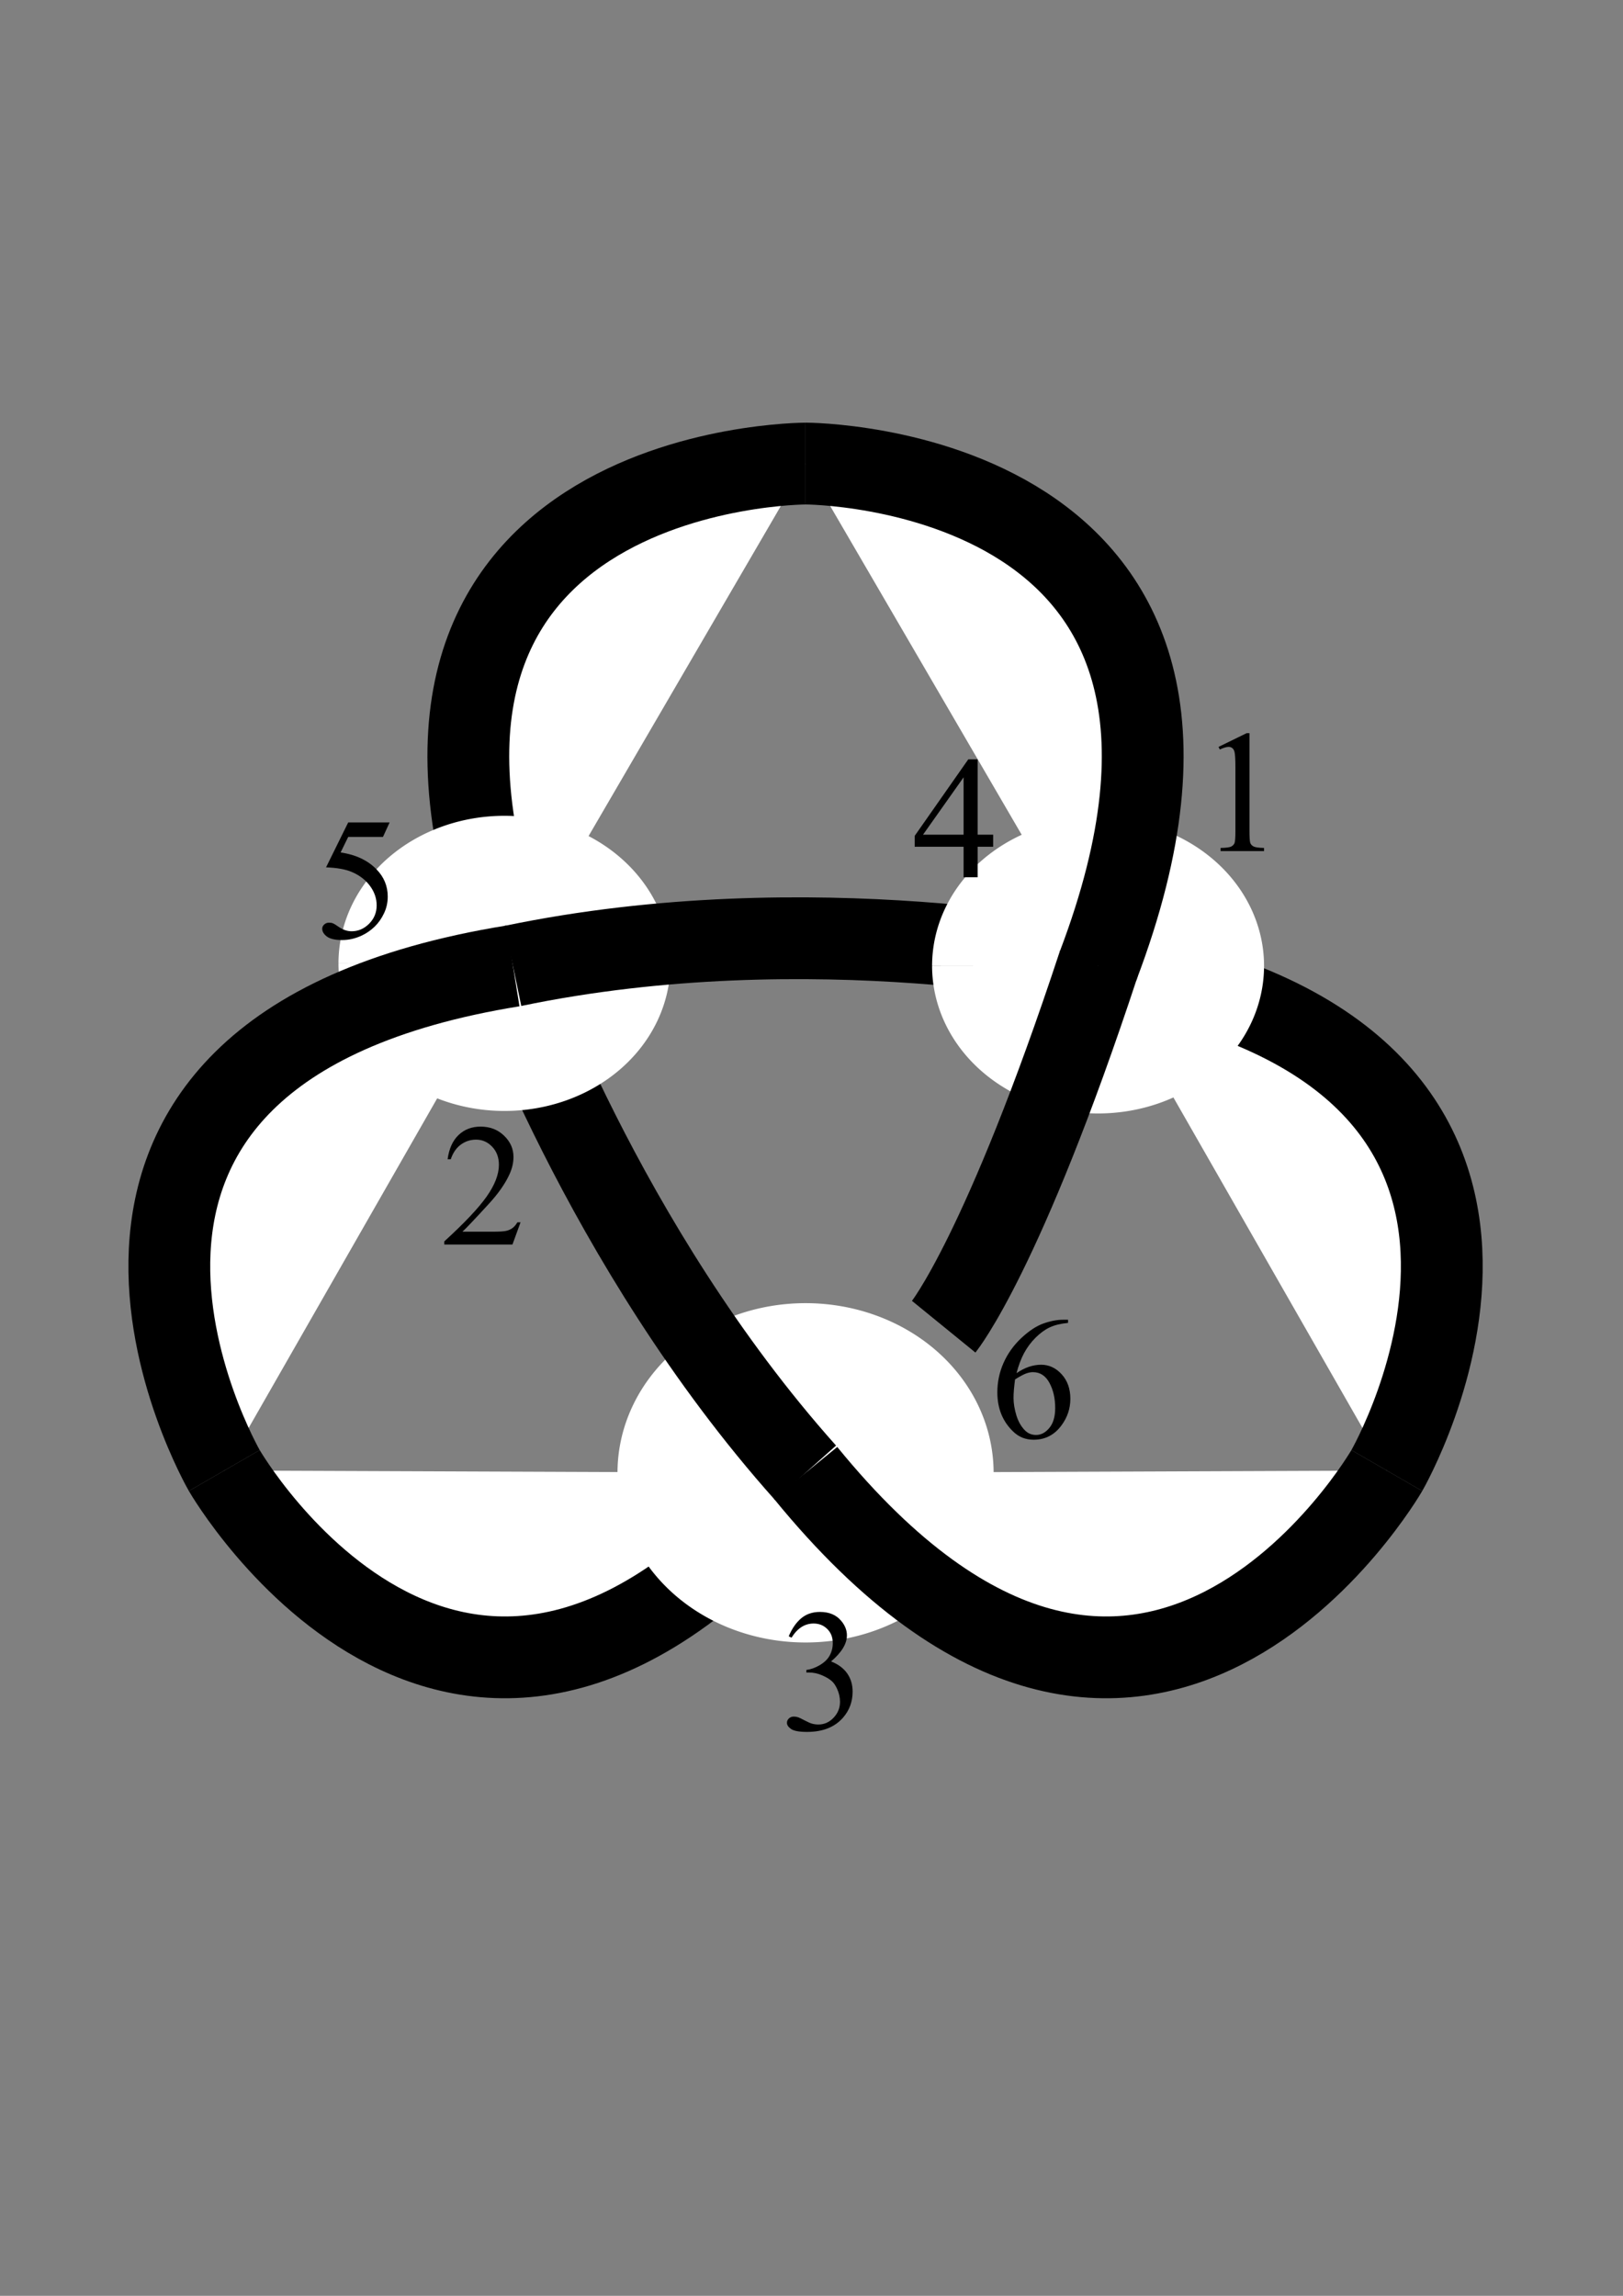 <?xml version="1.0" encoding="UTF-8" standalone="no"?>
<!-- Created with Inkscape (http://www.inkscape.org/) -->

<svg
   xmlns:dc="http://purl.org/dc/elements/1.1/"
   xmlns:cc="http://creativecommons.org/ns#"
   xmlns:rdf="http://www.w3.org/1999/02/22-rdf-syntax-ns#"
   xmlns:svg="http://www.w3.org/2000/svg"
   xmlns="http://www.w3.org/2000/svg"
   xmlns:sodipodi="http://sodipodi.sourceforge.net/DTD/sodipodi-0.dtd"
   xmlns:inkscape="http://www.inkscape.org/namespaces/inkscape"
   width="210mm"
   height="297mm"
   viewBox="0 0 744.094 1052.362"
   id="svg4181"
   version="1.1"
   inkscape:version="0.91 r13725"
   sodipodi:docname="labeled.svg">
  <rect x="0" y="0" width="744.094" height="1052.362" fill="#808080" stroke="none"/>
  <defs
     id="defs4183" />
  <sodipodi:namedview
     id="base"
     pagecolor="#ffffff"
     bordercolor="#666666"
     borderopacity="1.0"
     inkscape:pageopacity="0.0"
     inkscape:pageshadow="2"
     inkscape:zoom="0.52548447"
     inkscape:cx="372.04724"
     inkscape:cy="526.1811"
     inkscape:document-units="px"
     inkscape:current-layer="layer1"
     showgrid="false"
     inkscape:snap-bbox="true"
     inkscape:bbox-paths="true"
     inkscape:snap-bbox-edge-midpoints="true"
     inkscape:bbox-nodes="true"
     inkscape:snap-bbox-midpoints="true"
     inkscape:object-paths="true"
     inkscape:snap-text-baseline="true"
     inkscape:snap-object-midpoints="true"
     inkscape:snap-others="true"
     inkscape:snap-page="true"
     inkscape:snap-midpoints="true"
     inkscape:object-nodes="true"
     inkscape:snap-intersection-paths="true"
     inkscape:snap-smooth-nodes="true"
     inkscape:snap-center="true"
     inkscape:snap-global="true"
     inkscape:window-width="1366"
     inkscape:window-height="705"
     inkscape:window-x="-8"
     inkscape:window-y="-8"
     inkscape:window-maximized="1" />
  <g
     inkscape:label="Layer 1"
     inkscape:groupmode="layer"
     id="layer1">
    <path
       style="opacity:1;fill:#ffffff;fill-opacity:1;stroke:#000000;stroke-width:37.5;stroke-linecap:butt;stroke-linejoin:miter;stroke-miterlimit:4;stroke-dasharray:none;stroke-opacity:1"
       d="m 369.319,212.494 c 0,0 -221.691,0 -134.152,230.264"
       id="path4774"
       inkscape:connector-curvature="0"
       sodipodi:nodetypes="cc" />
    <path
       style="opacity:1;fill:#ffffff;fill-opacity:1;stroke:#000000;stroke-width:37.5;stroke-linecap:butt;stroke-linejoin:miter;stroke-miterlimit:4;stroke-dasharray:none;stroke-opacity:1"
       d="m 102.829,674.069 c 0,0 110.845,191.99 266.49,1.047"
       id="path4774-0"
       inkscape:connector-curvature="0"
       sodipodi:nodetypes="cc" />
    <path
       style="opacity:1;fill:#ffffff;fill-opacity:1;stroke:#000000;stroke-width:37.5;stroke-linecap:butt;stroke-linejoin:miter;stroke-miterlimit:4;stroke-dasharray:none;stroke-opacity:1"
       d="m 635.81,674.069 c 0,0 110.845,-191.99 -132.338,-231.311"
       id="path4774-00"
       inkscape:connector-curvature="0"
       sodipodi:nodetypes="cc" />
    <path
       style="opacity:1;fill:#ffffff;fill-opacity:1;stroke:#ffffff;stroke-width:57.742;stroke-linecap:butt;stroke-linejoin:miter;stroke-miterlimit:4;stroke-dasharray:none;stroke-opacity:1"
       id="path4840-8"
       sodipodi:type="arc"
       sodipodi:cx="-369.31924"
       sodipodi:cy="675.11615"
       sodipodi:rx="57.347111"
       sodipodi:ry="48.898468"
       sodipodi:start="0"
       sodipodi:end="6.2826966"
       sodipodi:open="true"
       d="m -311.972,675.116 a 57.347,48.898 0 0 1 -57.34,48.898 57.347,48.898 0 0 1 -57.354,-48.887 57.347,48.898 0 0 1 57.326,-48.91 57.347,48.898 0 0 1 57.368,48.875"
       transform="scale(-1,1)" />
    <path
       style="opacity:1;fill:#ffffff;fill-opacity:1;stroke:#000000;stroke-width:37.5;stroke-linecap:butt;stroke-linejoin:miter;stroke-miterlimit:4;stroke-dasharray:none;stroke-opacity:1"
       d="m 635.81,674.069 c 0,0 -110.845,191.99 -266.49,1.047"
       id="path4774-9-9"
       inkscape:connector-curvature="0"
       sodipodi:nodetypes="cc" />
    <path
       style="opacity:1;fill:#ffffff;fill-opacity:1;stroke:#000000;stroke-width:37.5;stroke-linecap:butt;stroke-linejoin:miter;stroke-miterlimit:4;stroke-dasharray:none;stroke-opacity:1"
       d="m 231.274,441.597 c 0,0 44.816,129.132 138.045,233.519"
       id="path4817-4"
       inkscape:connector-curvature="0"
       sodipodi:nodetypes="cc" />
    <path
       style="opacity:1;fill:#ffffff;fill-opacity:1;stroke:#ffffff;stroke-width:37.5;stroke-linecap:butt;stroke-linejoin:miter;stroke-miterlimit:4;stroke-dasharray:none;stroke-opacity:1"
       id="path4840-04"
       sodipodi:type="arc"
       sodipodi:cx="-231.274"
       sodipodi:cy="441.59729"
       sodipodi:rx="57.347111"
       sodipodi:ry="48.898468"
       sodipodi:start="0"
       sodipodi:end="6.2826966"
       sodipodi:open="true"
       d="m -173.927,441.597 a 57.347,48.898 0 0 1 -57.34,48.898 57.347,48.898 0 0 1 -57.354,-48.887 57.347,48.898 0 0 1 57.326,-48.91 57.347,48.898 0 0 1 57.368,48.875"
       transform="scale(-1,1)" />
    <path
       style="opacity:1;fill:#ffffff;fill-opacity:1;stroke:#000000;stroke-width:37.5;stroke-linecap:butt;stroke-linejoin:miter;stroke-miterlimit:4;stroke-dasharray:none;stroke-opacity:1"
       d="m 503.472,442.758 c 0,0 -131.288,-28.545 -268.305,0"
       id="path4817"
       inkscape:connector-curvature="0"
       sodipodi:nodetypes="cc" />
    <path
       style="opacity:1;fill:#ffffff;fill-opacity:1;stroke:#ffffff;stroke-width:37.5;stroke-linecap:butt;stroke-linejoin:miter;stroke-miterlimit:4;stroke-dasharray:none;stroke-opacity:1"
       id="path4840"
       sodipodi:type="arc"
       sodipodi:cx="-503.42767"
       sodipodi:cy="442.74808"
       sodipodi:rx="57.347111"
       sodipodi:ry="48.898468"
       sodipodi:start="0"
       sodipodi:end="6.2826966"
       sodipodi:open="true"
       d="m -446.081,442.748 a 57.347,48.898 0 0 1 -57.34,48.898 57.347,48.898 0 0 1 -57.354,-48.887 57.347,48.898 0 0 1 57.326,-48.91 57.347,48.898 0 0 1 57.368,48.875"
       transform="scale(-1,1)" />
    <path
       style="opacity:1;fill:#ffffff;fill-opacity:1;stroke:#000000;stroke-width:37.5;stroke-linecap:butt;stroke-linejoin:miter;stroke-miterlimit:4;stroke-dasharray:none;stroke-opacity:1"
       d="m 432.649,608.14 c 0,0 27.371,-33.609 71.159,-166.541"
       id="path4817-0"
       inkscape:connector-curvature="0"
       sodipodi:nodetypes="cc" />
    <path
       style="opacity:1;fill:#ffffff;fill-opacity:1;stroke:#000000;stroke-width:37.5;stroke-linecap:butt;stroke-linejoin:miter;stroke-miterlimit:4;stroke-dasharray:none;stroke-opacity:1"
       d="m 369.275,212.484 c 0,0 221.691,0 134.152,230.264"
       id="path4774-9"
       inkscape:connector-curvature="0"
       sodipodi:nodetypes="cc" />
    <path
       style="opacity:1;fill:#ffffff;fill-opacity:1;stroke:#000000;stroke-width:37.5;stroke-linecap:butt;stroke-linejoin:miter;stroke-miterlimit:4;stroke-dasharray:none;stroke-opacity:1"
       d="m 102.829,674.069 c 0,0 -110.845,-191.99 132.338,-231.311"
       id="path4774-9-0"
       inkscape:connector-curvature="0"
       sodipodi:nodetypes="cc" />
    <g
       style="font-style:normal;font-variant:normal;font-weight:normal;font-stretch:normal;font-size:80px;line-height:100%;font-family:'Times New Roman';-inkscape-font-specification:'Times New Roman, Normal';text-align:center;letter-spacing:0px;word-spacing:0px;writing-mode:lr-tb;text-anchor:middle;fill:#000000;fill-opacity:1;stroke:none;stroke-width:1px;stroke-linecap:butt;stroke-linejoin:miter;stroke-opacity:1"
       id="text3345">
      <path
         d="m 558.665,342.357 12.891,-6.289 1.289,0 0,44.727 q 0,4.453 0.352,5.547 0.391,1.094 1.562,1.68 1.172,0.586 4.766,0.664 l 0,1.445 -19.922,0 0,-1.445 q 3.75,-0.078 4.844,-0.625 1.094,-0.586 1.523,-1.523 0.43,-0.977 0.43,-5.742 l 0,-28.594 q 0,-5.781 -0.391,-7.422 -0.273,-1.25 -1.016,-1.836 -0.703,-0.586 -1.719,-0.586 -1.445,0 -4.023,1.211 l -0.586,-1.211 z"
         style=""
         id="path3410" />
    </g>
    <g
       style="font-style:normal;font-variant:normal;font-weight:normal;font-stretch:normal;font-size:80px;line-height:100%;font-family:'Times New Roman';-inkscape-font-specification:'Times New Roman, Normal';text-align:center;letter-spacing:0px;word-spacing:0px;writing-mode:lr-tb;text-anchor:middle;fill:#000000;fill-opacity:1;stroke:none;stroke-width:1px;stroke-linecap:butt;stroke-linejoin:miter;stroke-opacity:1"
       id="text3345-8">
      <path
         d="m 238.654,560.283 -3.711,10.195 -31.25,0 0,-1.445 q 13.789,-12.578 19.414,-20.547 5.625,-7.969 5.625,-14.57 0,-5.039 -3.086,-8.281 -3.086,-3.242 -7.383,-3.242 -3.906,0 -7.031,2.305 -3.086,2.266 -4.57,6.68 l -1.445,0 q 0.977,-7.227 5,-11.094 4.062,-3.867 10.117,-3.867 6.445,0 10.742,4.141 4.336,4.141 4.336,9.766 0,4.023 -1.875,8.047 -2.891,6.328 -9.375,13.398 -9.727,10.625 -12.148,12.812 l 13.828,0 q 4.219,0 5.898,-0.312 1.719,-0.312 3.086,-1.25 1.367,-0.977 2.383,-2.734 l 1.445,0 z"
         style=""
         id="path3419" />
    </g>
    <g
       style="font-style:normal;font-variant:normal;font-weight:normal;font-stretch:normal;font-size:80px;line-height:100%;font-family:'Times New Roman';-inkscape-font-specification:'Times New Roman, Normal';text-align:center;letter-spacing:0px;word-spacing:0px;writing-mode:lr-tb;text-anchor:middle;fill:#000000;fill-opacity:1;stroke:none;stroke-width:1px;stroke-linecap:butt;stroke-linejoin:miter;stroke-opacity:1"
       id="text3345-9">
      <path
         d="m 361.606,750.052 q 2.266,-5.352 5.703,-8.242 3.477,-2.93 8.633,-2.93 6.367,0 9.766,4.141 2.578,3.086 2.578,6.602 0,5.781 -7.266,11.953 4.883,1.914 7.383,5.469 2.5,3.555 2.5,8.359 0,6.875 -4.375,11.914 -5.703,6.562 -16.523,6.562 -5.352,0 -7.305,-1.328 -1.914,-1.328 -1.914,-2.852 0,-1.133 0.898,-1.992 0.938,-0.859 2.227,-0.859 0.977,0 1.992,0.312 0.664,0.195 3.008,1.445 2.344,1.211 3.242,1.445 1.445,0.43 3.086,0.43 3.984,0 6.914,-3.086 2.969,-3.086 2.969,-7.305 0,-3.086 -1.367,-6.016 -1.016,-2.188 -2.227,-3.32 -1.68,-1.562 -4.609,-2.812 -2.93,-1.289 -5.977,-1.289 l -1.25,0 0,-1.172 q 3.086,-0.391 6.172,-2.227 3.125,-1.836 4.531,-4.414 1.406,-2.578 1.406,-5.664 0,-4.023 -2.539,-6.484 -2.5,-2.5 -6.25,-2.5 -6.055,0 -10.117,6.484 l -1.289,-0.625 z"
         style=""
         id="path3425" />
    </g>
    <g
       style="font-style:normal;font-variant:normal;font-weight:normal;font-stretch:normal;font-size:80px;line-height:100%;font-family:'Times New Roman';-inkscape-font-specification:'Times New Roman, Normal';text-align:center;letter-spacing:0px;word-spacing:0px;writing-mode:lr-tb;text-anchor:middle;fill:#000000;fill-opacity:1;stroke:none;stroke-width:1px;stroke-linecap:butt;stroke-linejoin:miter;stroke-opacity:1"
       id="text3345-0">
      <path
         d="m 455.331,382.6 0,5.547 -7.109,0 0,13.984 -6.445,0 0,-13.984 -22.422,0 0,-5 24.57,-35.078 4.297,0 0,34.531 7.109,0 z m -13.555,0 0,-26.289 -18.594,26.289 18.594,0 z"
         style=""
         id="path3413" />
    </g>
    <g
       style="font-style:normal;font-variant:normal;font-weight:normal;font-stretch:normal;font-size:80px;line-height:100%;font-family:'Times New Roman';-inkscape-font-specification:'Times New Roman, Normal';text-align:center;letter-spacing:0px;word-spacing:0px;writing-mode:lr-tb;text-anchor:middle;fill:#000000;fill-opacity:1;stroke:none;stroke-width:1px;stroke-linecap:butt;stroke-linejoin:miter;stroke-opacity:1"
       id="text3345-3">
      <path
         d="m 178.626,376.996 -3.047,6.641 -15.938,0 -3.477,7.109 q 10.352,1.523 16.406,7.695 5.195,5.312 5.195,12.5 0,4.18 -1.719,7.734 -1.68,3.555 -4.258,6.055 -2.578,2.5 -5.742,4.023 -4.492,2.148 -9.219,2.148 -4.766,0 -6.953,-1.602 -2.148,-1.641 -2.148,-3.594 0,-1.094 0.898,-1.914 0.898,-0.859 2.266,-0.859 1.016,0 1.758,0.312 0.781,0.312 2.617,1.602 2.93,2.031 5.938,2.031 4.57,0 8.008,-3.438 3.477,-3.477 3.477,-8.438 0,-4.805 -3.086,-8.945 -3.086,-4.18 -8.516,-6.445 -4.258,-1.758 -11.602,-2.031 l 10.156,-20.586 18.984,0 z"
         style=""
         id="path3416" />
    </g>
    <g
       style="font-style:normal;font-variant:normal;font-weight:normal;font-stretch:normal;font-size:80px;line-height:100%;font-family:'Times New Roman';-inkscape-font-specification:'Times New Roman, Normal';text-align:center;letter-spacing:0px;word-spacing:0px;writing-mode:lr-tb;text-anchor:middle;fill:#000000;fill-opacity:1;stroke:none;stroke-width:1px;stroke-linecap:butt;stroke-linejoin:miter;stroke-opacity:1"
       id="text3345-07">
      <path
         d="m 489.671,604.949 0,1.445 q -5.156,0.508 -8.438,2.07 -3.242,1.523 -6.445,4.688 -3.164,3.164 -5.273,7.07 -2.07,3.867 -3.477,9.219 5.625,-3.867 11.289,-3.867 5.43,0 9.414,4.375 3.984,4.375 3.984,11.25 0,6.641 -4.023,12.109 -4.844,6.641 -12.812,6.641 -5.43,0 -9.219,-3.594 -7.422,-6.992 -7.422,-18.125 0,-7.109 2.852,-13.516 2.852,-6.406 8.125,-11.367 5.312,-4.961 10.156,-6.68 4.844,-1.719 9.023,-1.719 l 2.266,0 z m -24.297,27.344 q -0.703,5.273 -0.703,8.516 0,3.75 1.367,8.164 1.406,4.375 4.141,6.953 1.992,1.836 4.844,1.836 3.398,0 6.055,-3.203 2.695,-3.203 2.695,-9.141 0,-6.68 -2.656,-11.562 -2.656,-4.883 -7.539,-4.883 -1.484,0 -3.203,0.625 -1.68,0.625 -5,2.695 z"
         style=""
         id="path3422" />
    </g>
  </g>
</svg>
